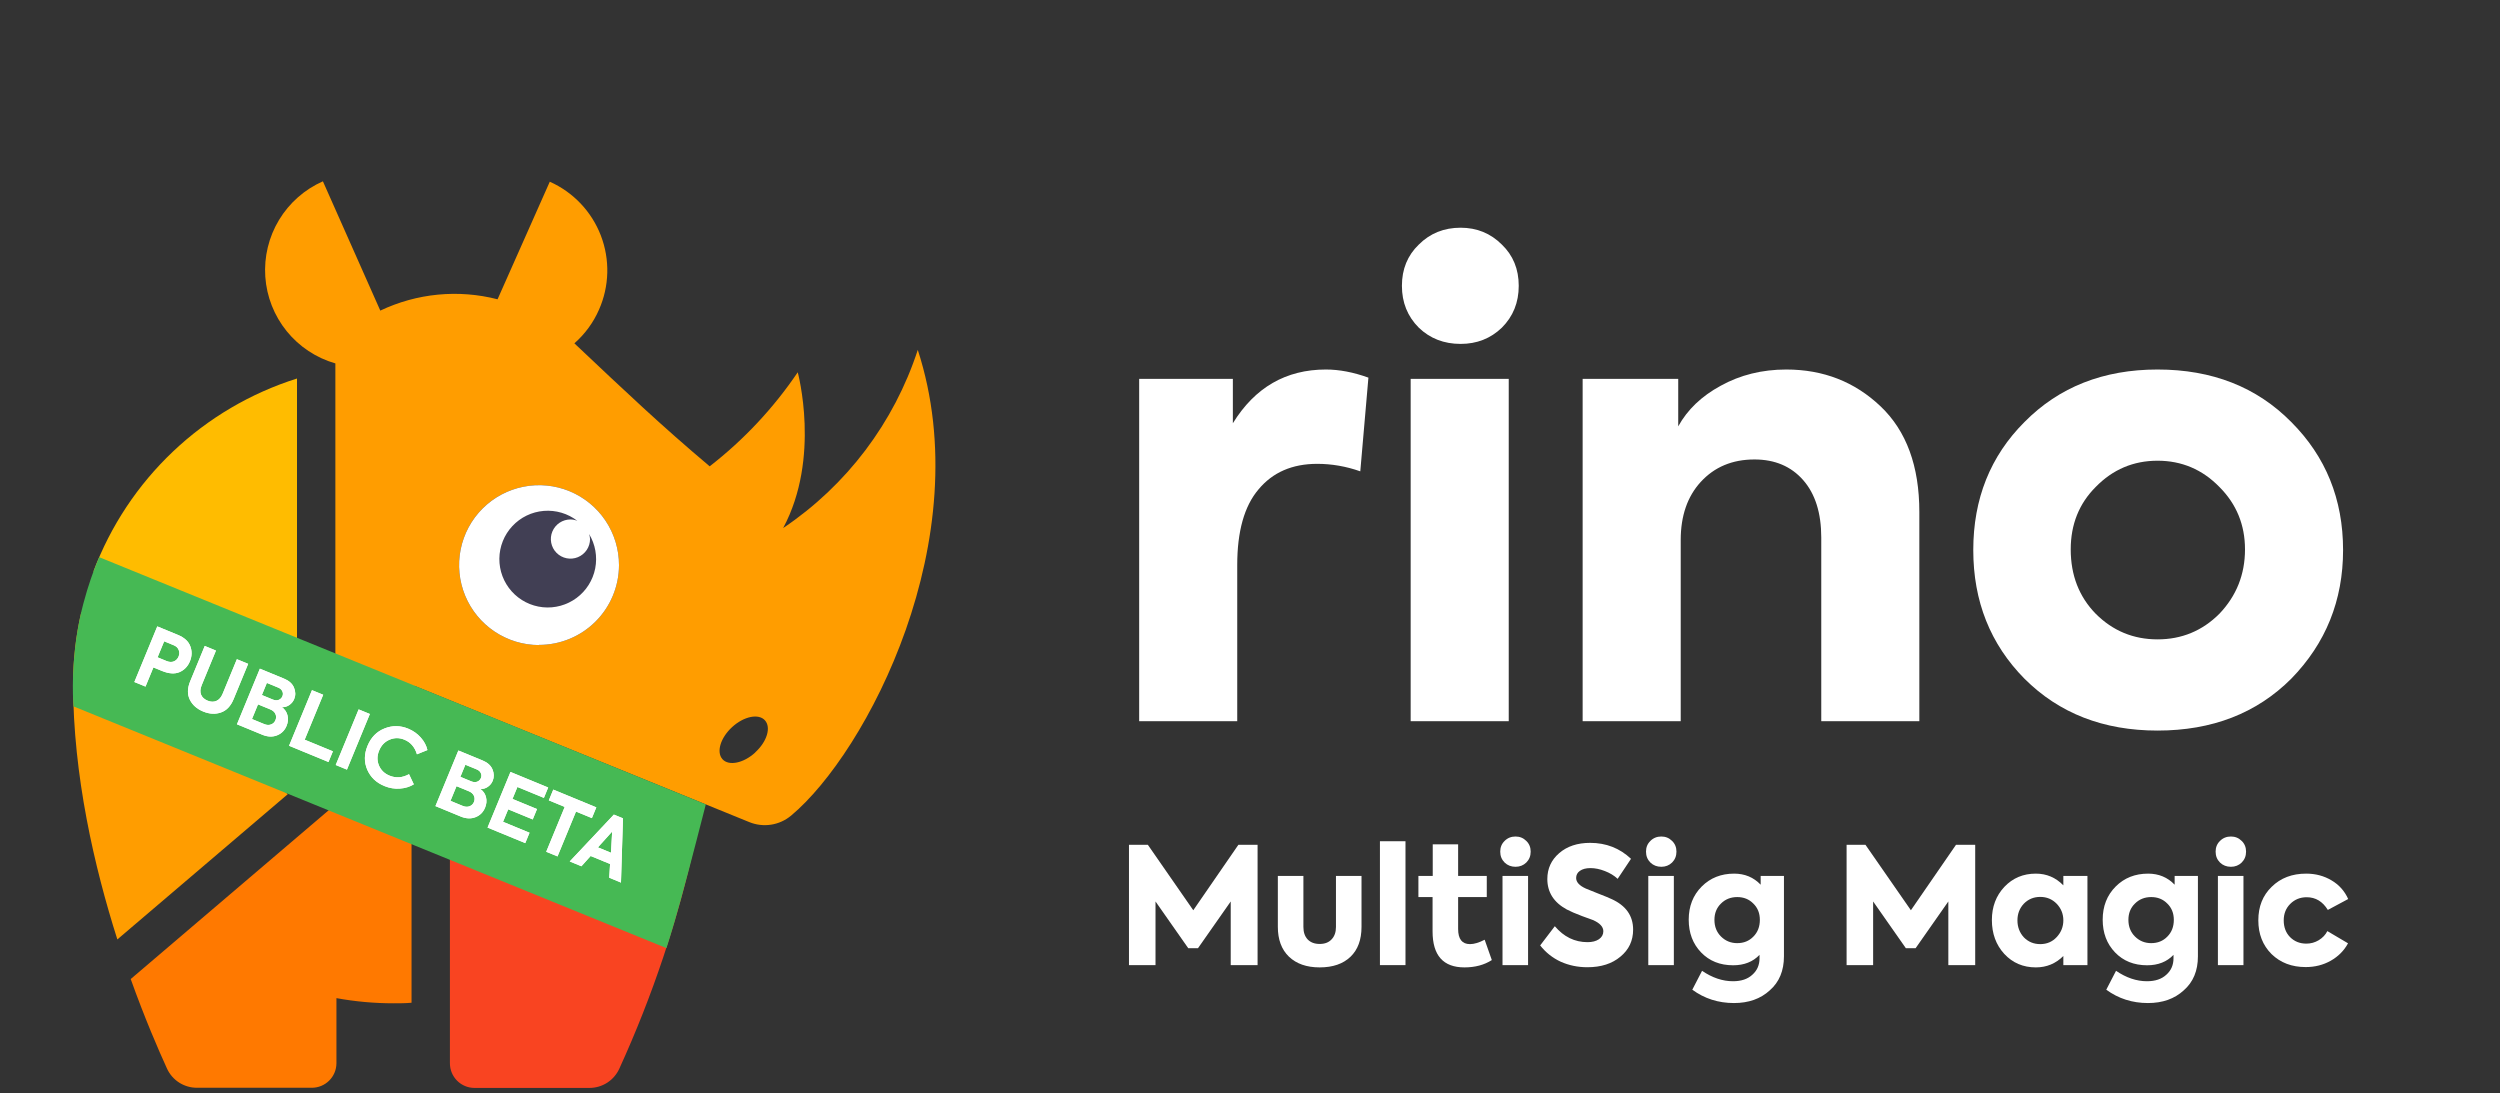 <svg width="430" height="188" viewBox="0 0 430 188" fill="none" xmlns="http://www.w3.org/2000/svg">
<rect x="0" y="0" width="430" height="188" fill="#333333" stroke="none"/>
<path d="M212.804 124.047H195.936V65.168H212.052V72.797C215.848 66.637 221.184 63.557 228.061 63.557C230.353 63.557 232.788 64.022 235.367 64.954L233.97 81.07C231.535 80.21 229.063 79.781 226.556 79.781C222.259 79.781 218.892 81.249 216.457 84.186C214.022 87.051 212.804 91.384 212.804 97.186V124.047Z" fill="white"/>
<path d="M251.229 59.152C248.364 59.152 245.965 58.221 244.031 56.358C242.097 54.424 241.13 52.025 241.13 49.16C241.13 46.294 242.097 43.931 244.031 42.068C245.965 40.135 248.364 39.167 251.229 39.167C254.023 39.167 256.387 40.135 258.321 42.068C260.255 43.931 261.222 46.294 261.222 49.16C261.222 52.025 260.255 54.424 258.321 56.358C256.387 58.221 254.023 59.152 251.229 59.152ZM259.503 65.168V124.047H242.634V65.168H259.503Z" fill="white"/>
<path d="M289.083 124.047H272.215V65.168H288.654V73.334C290.229 70.469 292.665 68.141 295.96 66.35C299.326 64.488 303.087 63.557 307.241 63.557C313.616 63.557 319.024 65.67 323.465 69.896C327.906 74.122 330.126 80.174 330.126 88.053V124.047H313.258V92.459C313.258 88.233 312.219 84.938 310.142 82.574C308.065 80.21 305.271 79.028 301.762 79.028C297.965 79.028 294.885 80.318 292.522 82.896C290.229 85.403 289.083 88.734 289.083 92.888V124.047Z" fill="white"/>
<path d="M371.099 125.658C361.787 125.658 354.159 122.686 348.213 116.741C342.34 110.795 339.403 103.418 339.403 94.608C339.403 85.797 342.34 78.455 348.213 72.582C354.159 66.565 361.787 63.557 371.099 63.557C380.482 63.557 388.146 66.565 394.091 72.582C400.036 78.527 403.009 85.869 403.009 94.608C403.009 103.274 400.036 110.652 394.091 116.741C388.146 122.686 380.482 125.658 371.099 125.658ZM386.14 94.5C386.14 90.274 384.672 86.693 381.735 83.756C378.799 80.748 375.253 79.243 371.099 79.243C366.944 79.243 363.399 80.748 360.462 83.756C357.597 86.621 356.164 90.202 356.164 94.5C356.164 98.941 357.597 102.63 360.462 105.567C363.399 108.503 366.944 109.972 371.099 109.972C375.253 109.972 378.799 108.503 381.735 105.567C384.672 102.487 386.14 98.798 386.14 94.5Z" fill="white"/>
<g clip-path="url(#clip0_1708_1833)">
<path d="M13.979 105.296C13.049 109.325 12.576 113.446 12.568 117.58C12.582 133.376 16.221 149.115 20.184 161.582L49.49 136.605L13.979 105.296Z" fill="#FF9D00"/>
<path d="M77.386 127.594V182.892C77.386 184.014 77.832 185.09 78.625 185.884C79.418 186.677 80.495 187.123 81.617 187.123H101.361C102.455 187.128 103.527 186.814 104.445 186.221C105.364 185.627 106.091 184.779 106.537 183.78C112.247 171.275 116.616 158.198 119.568 144.771L77.386 127.594Z" fill="#F94421"/>
<path d="M51.084 129.145V65.103C43.117 67.617 35.826 71.91 29.762 77.656C23.698 83.403 19.019 90.453 16.08 98.273L51.084 129.145Z" fill="#FFBC00"/>
<path d="M22.482 168.394C24.922 175.206 27.249 180.565 28.716 183.78C29.166 184.774 29.894 185.616 30.813 186.204C31.732 186.792 32.801 187.102 33.892 187.095H53.636C54.758 187.095 55.834 186.649 56.628 185.855C57.421 185.062 57.867 183.986 57.867 182.864V171.68C61.096 172.269 64.372 172.567 67.655 172.568C68.712 172.568 69.756 172.568 70.785 172.47V127.213L22.482 168.394Z" fill="#FF7900"/>
<path d="M157.858 60.181C153.779 72.696 145.626 83.485 134.701 90.827C141.202 78.726 137.211 64.031 137.211 64.031C133.049 70.19 127.937 75.65 122.064 80.207C113.701 73.156 107.75 67.514 98.794 59.053C100.612 57.459 102.056 55.485 103.025 53.27C104.817 49.228 104.932 44.64 103.346 40.513C101.759 36.386 98.601 33.057 94.563 31.255L85.58 51.479C78.837 49.744 71.699 50.433 65.412 53.425L55.54 31.185C52.403 32.572 49.768 34.891 47.995 37.828C46.222 40.764 45.397 44.175 45.631 47.598C45.865 51.02 47.148 54.287 49.304 56.955C51.461 59.623 54.387 61.561 57.684 62.508V62.508V129.554L71.279 117.961L128.876 141.4C130.063 141.886 131.36 142.039 132.627 141.843C133.895 141.647 135.084 141.108 136.069 140.286C149.044 129.455 168.421 92.618 157.858 60.181ZM92.702 110.952C89.983 110.949 87.326 110.14 85.066 108.628C82.807 107.115 81.047 104.966 80.008 102.454C78.969 99.941 78.699 97.177 79.231 94.51C79.763 91.844 81.074 89.395 82.998 87.473C84.921 85.552 87.371 84.243 90.038 83.714C92.705 83.185 95.469 83.458 97.981 84.499C100.493 85.54 102.64 87.302 104.15 89.563C105.66 91.824 106.466 94.482 106.466 97.201C106.459 100.846 105.005 104.338 102.424 106.911C99.843 109.484 96.346 110.927 92.702 110.924V110.952ZM129.906 129.427C127.889 131.274 125.35 131.796 124.264 130.583C123.179 129.37 123.912 126.902 125.929 125.055C127.945 123.207 130.484 122.686 131.57 123.898C132.656 125.111 131.937 127.551 129.906 129.399V129.427Z" fill="#FF9D00"/>
<path d="M92.703 110.952C89.984 110.949 87.327 110.14 85.067 108.627C82.808 107.115 81.047 104.966 80.009 102.454C78.97 99.941 78.7 97.176 79.232 94.51C79.764 91.844 81.075 89.395 82.999 87.473C84.922 85.552 87.373 84.243 90.039 83.714C92.706 83.184 95.47 83.458 97.982 84.499C100.494 85.54 102.641 87.302 104.151 89.563C105.661 91.824 106.467 94.482 106.467 97.201C106.46 100.846 105.006 104.338 102.425 106.911C99.844 109.484 96.347 110.927 92.703 110.923V110.952Z" fill="white"/>
<path d="M101.319 91.842C101.412 92.125 101.469 92.419 101.488 92.716C101.488 93.384 101.29 94.036 100.919 94.591C100.548 95.145 100.021 95.577 99.404 95.832C98.787 96.087 98.109 96.153 97.455 96.021C96.8 95.89 96.2 95.568 95.729 95.095C95.258 94.622 94.938 94.02 94.81 93.365C94.681 92.711 94.75 92.032 95.007 91.417C95.265 90.801 95.699 90.276 96.255 89.907C96.811 89.538 97.464 89.343 98.132 89.346C98.533 89.353 98.93 89.434 99.302 89.586C97.661 88.316 95.604 87.705 93.536 87.873C91.467 88.041 89.536 88.976 88.122 90.494C86.707 92.013 85.911 94.005 85.89 96.08C85.868 98.156 86.623 100.164 88.006 101.711C89.389 103.258 91.3 104.233 93.365 104.444C95.429 104.655 97.498 104.087 99.165 102.851C100.832 101.615 101.978 99.801 102.376 97.764C102.774 95.727 102.397 93.615 101.319 91.842V91.842Z" fill="#413F54"/>
</g>
<path d="M198.748 166H194.184V145.308H197.432L205.244 156.564L213 145.308H216.304V166H211.684V155.052L206.056 163.088H204.376L198.748 155.052V166Z" fill="white"/>
<path d="M226.985 166.392C224.745 166.392 222.981 165.776 221.693 164.544C220.423 163.312 219.789 161.604 219.789 159.42V150.656H224.185V159.448C224.185 160.344 224.427 161.053 224.913 161.576C225.417 162.099 226.107 162.36 226.985 162.36C227.862 162.36 228.543 162.099 229.029 161.576C229.533 161.053 229.785 160.344 229.785 159.448V150.656H234.181V159.42C234.181 161.641 233.546 163.359 232.277 164.572C231.007 165.785 229.243 166.392 226.985 166.392Z" fill="white"/>
<path d="M241.744 144.692V166H237.348V144.692H241.744Z" fill="white"/>
<path d="M255.362 161.632L256.594 165.132C255.287 165.972 253.719 166.392 251.89 166.392C248.231 166.392 246.402 164.329 246.402 160.204V154.296H243.966V150.656H246.43V145.224H250.798V150.656H255.726V154.296H250.798V159.784C250.798 161.52 251.479 162.388 252.842 162.388C253.551 162.388 254.391 162.136 255.362 161.632Z" fill="white"/>
<path d="M260.672 149.088C259.925 149.088 259.3 148.845 258.796 148.36C258.292 147.856 258.04 147.231 258.04 146.484C258.04 145.737 258.292 145.121 258.796 144.636C259.3 144.132 259.925 143.88 260.672 143.88C261.4 143.88 262.016 144.132 262.52 144.636C263.024 145.121 263.276 145.737 263.276 146.484C263.276 147.231 263.024 147.856 262.52 148.36C262.016 148.845 261.4 149.088 260.672 149.088ZM262.828 150.656V166H258.432V150.656H262.828Z" fill="white"/>
<path d="M273.029 166.364C271.386 166.364 269.856 166.047 268.437 165.412C267.037 164.759 265.861 163.825 264.909 162.612L267.429 159.308C268.978 161.137 270.854 162.052 273.057 162.052C273.86 162.052 274.513 161.884 275.017 161.548C275.521 161.193 275.773 160.736 275.773 160.176C275.773 159.411 275.176 158.767 273.981 158.244L272.133 157.572C270.994 157.143 270.108 156.76 269.473 156.424C267.252 155.211 266.141 153.465 266.141 151.188C266.141 149.396 266.822 147.912 268.185 146.736C269.548 145.56 271.321 144.972 273.505 144.972C276.249 144.972 278.592 145.887 280.533 147.716L278.237 151.16C277.64 150.6 276.902 150.152 276.025 149.816C275.166 149.48 274.345 149.312 273.561 149.312C272.796 149.312 272.189 149.471 271.741 149.788C271.312 150.087 271.097 150.497 271.097 151.02C271.097 151.729 271.657 152.336 272.777 152.84L274.793 153.652C276.044 154.137 276.837 154.464 277.173 154.632C279.656 155.752 280.897 157.507 280.897 159.896C280.897 161.8 280.169 163.349 278.713 164.544C277.276 165.757 275.381 166.364 273.029 166.364Z" fill="white"/>
<path d="M285.746 149.088C285 149.088 284.374 148.845 283.87 148.36C283.366 147.856 283.114 147.231 283.114 146.484C283.114 145.737 283.366 145.121 283.87 144.636C284.374 144.132 285 143.88 285.746 143.88C286.474 143.88 287.09 144.132 287.594 144.636C288.098 145.121 288.35 145.737 288.35 146.484C288.35 147.231 288.098 147.856 287.594 148.36C287.09 148.845 286.474 149.088 285.746 149.088ZM287.902 150.656V166H283.506V150.656H287.902Z" fill="white"/>
<path d="M302.835 152.168V150.656H306.839V164.488C306.839 166.971 306.027 168.921 304.403 170.34C302.817 171.796 300.763 172.524 298.243 172.524C295.555 172.524 293.166 171.759 291.075 170.228L292.755 166.98C294.51 168.175 296.283 168.772 298.075 168.772C299.494 168.772 300.605 168.399 301.407 167.652C302.229 166.924 302.639 165.981 302.639 164.824V164.236C301.501 165.431 299.989 166.028 298.103 166.028C295.845 166.028 294.006 165.291 292.587 163.816C291.169 162.341 290.459 160.465 290.459 158.188C290.459 155.873 291.206 153.969 292.699 152.476C294.174 151.001 296.031 150.264 298.271 150.264C300.101 150.264 301.622 150.899 302.835 152.168ZM302.695 158.216C302.695 157.077 302.322 156.144 301.575 155.416C300.847 154.669 299.923 154.296 298.803 154.296C297.683 154.296 296.75 154.669 296.003 155.416C295.257 156.144 294.883 157.077 294.883 158.216C294.883 159.373 295.257 160.325 296.003 161.072C296.769 161.837 297.702 162.22 298.803 162.22C299.923 162.22 300.847 161.847 301.575 161.1C302.322 160.353 302.695 159.392 302.695 158.216Z" fill="white"/>
<path d="M322.178 166H317.614V145.308H320.862L328.674 156.564L336.43 145.308H339.734V166H335.114V155.052L329.486 163.088H327.806L322.178 155.052V166Z" fill="white"/>
<path d="M354.896 152.28V150.656H359.04V166H354.896V164.432C353.589 165.739 352.012 166.392 350.164 166.392C347.98 166.392 346.169 165.617 344.732 164.068C343.313 162.519 342.604 160.577 342.604 158.244C342.604 155.967 343.322 154.063 344.76 152.532C346.197 151.02 347.998 150.264 350.164 150.264C352.012 150.264 353.589 150.936 354.896 152.28ZM347 158.3C347 159.439 347.364 160.409 348.092 161.212C348.857 161.996 349.8 162.388 350.92 162.388C352.058 162.388 353.001 161.987 353.748 161.184C354.513 160.363 354.896 159.401 354.896 158.3C354.896 157.199 354.513 156.247 353.748 155.444C352.982 154.66 352.04 154.268 350.92 154.268C349.8 154.268 348.857 154.66 348.092 155.444C347.364 156.228 347 157.18 347 158.3Z" fill="white"/>
<path d="M374.038 152.168V150.656H378.042V164.488C378.042 166.971 377.23 168.921 375.606 170.34C374.02 171.796 371.966 172.524 369.446 172.524C366.758 172.524 364.369 171.759 362.278 170.228L363.958 166.98C365.713 168.175 367.486 168.772 369.278 168.772C370.697 168.772 371.808 168.399 372.61 167.652C373.432 166.924 373.842 165.981 373.842 164.824V164.236C372.704 165.431 371.192 166.028 369.306 166.028C367.048 166.028 365.209 165.291 363.79 163.816C362.372 162.341 361.662 160.465 361.662 158.188C361.662 155.873 362.409 153.969 363.902 152.476C365.377 151.001 367.234 150.264 369.474 150.264C371.304 150.264 372.825 150.899 374.038 152.168ZM373.898 158.216C373.898 157.077 373.525 156.144 372.778 155.416C372.05 154.669 371.126 154.296 370.006 154.296C368.886 154.296 367.953 154.669 367.206 155.416C366.46 156.144 366.086 157.077 366.086 158.216C366.086 159.373 366.46 160.325 367.206 161.072C367.972 161.837 368.905 162.22 370.006 162.22C371.126 162.22 372.05 161.847 372.778 161.1C373.525 160.353 373.898 159.392 373.898 158.216Z" fill="white"/>
<path d="M383.719 149.088C382.972 149.088 382.347 148.845 381.843 148.36C381.339 147.856 381.087 147.231 381.087 146.484C381.087 145.737 381.339 145.121 381.843 144.636C382.347 144.132 382.972 143.88 383.719 143.88C384.447 143.88 385.063 144.132 385.567 144.636C386.071 145.121 386.323 145.737 386.323 146.484C386.323 147.231 386.071 147.856 385.567 148.36C385.063 148.845 384.447 149.088 383.719 149.088ZM385.875 150.656V166H381.479V150.656H385.875Z" fill="white"/>
<path d="M396.58 166.336C394.191 166.336 392.231 165.589 390.7 164.096C389.188 162.584 388.432 160.652 388.432 158.3C388.432 155.929 389.197 154.007 390.728 152.532C392.259 151.02 394.237 150.264 396.664 150.264C398.269 150.264 399.716 150.647 401.004 151.412C402.311 152.177 403.272 153.251 403.888 154.632L400.388 156.508C399.492 155.052 398.279 154.324 396.748 154.324C395.628 154.324 394.685 154.707 393.92 155.472C393.173 156.219 392.8 157.161 392.8 158.3C392.8 159.476 393.164 160.437 393.892 161.184C394.639 161.931 395.572 162.304 396.692 162.304C397.457 162.304 398.167 162.108 398.82 161.716C399.492 161.305 399.987 160.783 400.304 160.148L403.86 162.248C403.188 163.499 402.199 164.497 400.892 165.244C399.604 165.972 398.167 166.336 396.58 166.336Z" fill="white"/>
<path d="M17.06 95.833L121.4 138.353C121.4 138.353 118.56 149.5 117.03 155C115.5 160.5 114.626 163.078 114.626 163.078L12.65 121.5C12.65 121.5 12.128 116.028 13.27 108.852C14.413 101.676 17.06 95.833 17.06 95.833Z" fill="#46B954"/>
<path d="M27.052 107.74L30.586 109.197C31.708 109.659 32.423 110.312 32.731 111.156C33.052 111.995 33.029 112.859 32.663 113.747C32.3 114.628 31.701 115.249 30.865 115.611C30.036 115.956 29.035 115.886 27.862 115.403L26.386 114.795L25.026 118.095L23.11 117.306L27.052 107.74ZM27.101 113.06L28.641 113.695C29.116 113.891 29.536 113.912 29.901 113.76C30.279 113.603 30.552 113.322 30.719 112.916C30.879 112.528 30.883 112.151 30.731 111.785C30.587 111.423 30.304 111.155 29.881 110.981L28.237 110.303L27.101 113.06ZM32.714 117.175L35.216 111.105L37.144 111.9L34.696 117.841C34.436 118.471 34.398 119.016 34.582 119.475C34.766 119.935 35.143 120.282 35.713 120.516C36.265 120.744 36.77 120.755 37.228 120.551C37.686 120.346 38.041 119.937 38.294 119.324L40.743 113.383L42.684 114.183L40.182 120.254C39.688 121.453 38.959 122.218 37.995 122.547C37.04 122.881 36.023 122.825 34.944 122.38C33.866 121.936 33.101 121.257 32.649 120.344C32.198 119.431 32.219 118.375 32.714 117.175ZM48.495 121.636C49.013 122.021 49.335 122.502 49.46 123.079C49.598 123.65 49.543 124.238 49.294 124.842C48.966 125.636 48.418 126.182 47.649 126.481C46.876 126.788 46.032 126.754 45.118 126.377L40.756 124.579L44.698 115.013L48.866 116.731C49.721 117.083 50.287 117.595 50.566 118.265C50.85 118.947 50.862 119.603 50.603 120.233C50.428 120.656 50.144 121.003 49.749 121.275C49.358 121.538 48.94 121.658 48.495 121.636ZM47.854 118.268L45.9 117.462L45.041 119.546L46.918 120.32C47.297 120.476 47.638 120.495 47.939 120.377C48.24 120.259 48.453 120.049 48.577 119.747C48.695 119.462 48.689 119.182 48.56 118.907C48.435 118.623 48.2 118.41 47.854 118.268ZM43.339 123.675L45.436 124.539C45.876 124.721 46.271 124.742 46.621 124.604C46.979 124.469 47.231 124.224 47.377 123.871C47.527 123.508 47.526 123.155 47.375 122.81C47.225 122.465 46.925 122.2 46.476 122.015L44.379 121.151L43.339 123.675ZM56.5 131.068L49.718 128.273L53.66 118.707L55.589 119.502L52.404 127.23L57.258 129.23L56.5 131.068ZM57.744 131.581L61.687 122.016L63.615 122.81L59.673 132.376L57.744 131.581ZM66.118 135.199C64.72 134.623 63.738 133.688 63.171 132.394C62.607 131.092 62.622 129.72 63.216 128.279C63.814 126.829 64.783 125.836 66.125 125.299C67.48 124.756 68.843 124.768 70.215 125.334C71.069 125.686 71.788 126.194 72.372 126.859C72.96 127.515 73.341 128.232 73.514 129.01L71.716 129.738C71.345 128.505 70.625 127.668 69.555 127.227C68.692 126.872 67.845 126.87 67.013 127.224C66.184 127.569 65.583 128.194 65.21 129.101C64.847 129.981 64.835 130.829 65.175 131.645C65.515 132.462 66.121 133.05 66.992 133.409C68.105 133.868 69.225 133.784 70.351 133.158L71.175 134.906C70.474 135.334 69.672 135.578 68.768 135.64C67.873 135.705 66.99 135.558 66.118 135.199ZM82.637 135.708C83.154 136.093 83.476 136.574 83.602 137.151C83.74 137.722 83.684 138.31 83.435 138.914C83.108 139.708 82.56 140.254 81.79 140.553C81.018 140.861 80.174 140.826 79.259 140.449L74.897 138.651L78.84 129.085L83.008 130.803C83.862 131.155 84.428 131.667 84.707 132.337C84.992 133.019 85.004 133.675 84.744 134.305C84.57 134.728 84.285 135.075 83.891 135.347C83.5 135.61 83.082 135.73 82.637 135.708ZM81.996 132.34L80.041 131.534L79.182 133.618L81.059 134.392C81.439 134.548 81.779 134.567 82.08 134.449C82.381 134.331 82.594 134.121 82.719 133.819C82.836 133.534 82.83 133.254 82.701 132.979C82.576 132.695 82.341 132.482 81.996 132.34ZM77.481 137.747L79.577 138.611C80.017 138.793 80.412 138.814 80.762 138.676C81.121 138.541 81.373 138.296 81.519 137.943C81.668 137.58 81.667 137.227 81.517 136.882C81.366 136.537 81.066 136.272 80.618 136.087L78.521 135.223L77.481 137.747ZM90.344 145.017L83.859 142.345L87.802 132.779L94.287 135.452L93.55 137.238L88.994 135.36L88.146 137.418L92.365 139.158L91.629 140.944L87.41 139.205L86.524 141.353L91.08 143.231L90.344 145.017ZM93.951 146.504L97.131 138.79L94.4 137.664L95.163 135.813L102.567 138.865L101.804 140.716L99.073 139.59L95.893 147.305L93.951 146.504ZM106.808 151.804L104.789 150.971L104.931 148.607L101.591 147.23L100 148.997L97.993 148.17L105.586 140.11L107.152 140.755L106.808 151.804ZM105.091 146.674L105.29 143.031L102.839 145.746L105.091 146.674Z" fill="white"/>
<path d="M27.053 107.74L30.586 109.197C31.708 109.659 32.423 110.312 32.732 111.156C33.052 111.995 33.029 112.859 32.663 113.747C32.3 114.628 31.701 115.249 30.865 115.611C30.037 115.956 29.035 115.886 27.862 115.403L26.386 114.795L25.026 118.095L23.11 117.306L27.053 107.74ZM27.101 113.06L28.641 113.695C29.116 113.891 29.536 113.912 29.902 113.76C30.279 113.603 30.552 113.322 30.719 112.916C30.879 112.528 30.883 112.151 30.731 111.785C30.587 111.423 30.304 111.155 29.881 110.981L28.238 110.303L27.101 113.06Z" fill="white"/>
<path d="M32.714 117.175L35.216 111.105L37.145 111.9L34.696 117.841C34.436 118.471 34.398 119.016 34.583 119.475C34.767 119.935 35.143 120.282 35.713 120.516C36.265 120.744 36.77 120.755 37.228 120.55C37.686 120.346 38.042 119.937 38.294 119.324L40.743 113.383L42.684 114.183L40.182 120.254C39.688 121.453 38.959 122.218 37.995 122.547C37.04 122.881 36.023 122.825 34.945 122.38C33.866 121.936 33.101 121.257 32.65 120.344C32.198 119.431 32.219 118.375 32.714 117.175Z" fill="white"/>
<path d="M48.495 121.636C49.013 122.021 49.335 122.502 49.46 123.079C49.598 123.65 49.543 124.238 49.294 124.842C48.967 125.636 48.418 126.182 47.649 126.481C46.876 126.788 46.033 126.754 45.118 126.377L40.756 124.579L44.699 115.013L48.866 116.731C49.721 117.083 50.287 117.595 50.566 118.265C50.85 118.947 50.863 119.603 50.603 120.233C50.429 120.656 50.144 121.003 49.75 121.275C49.359 121.537 48.941 121.658 48.495 121.636ZM47.855 118.268L45.9 117.462L45.041 119.546L46.918 120.32C47.298 120.476 47.638 120.495 47.939 120.377C48.24 120.259 48.453 120.049 48.578 119.747C48.695 119.462 48.689 119.182 48.56 118.907C48.435 118.623 48.2 118.41 47.855 118.268ZM43.339 123.675L45.436 124.539C45.876 124.721 46.271 124.742 46.621 124.604C46.98 124.469 47.232 124.224 47.377 123.871C47.527 123.508 47.526 123.155 47.376 122.81C47.225 122.465 46.925 122.2 46.477 122.015L44.38 121.151L43.339 123.675Z" fill="white"/>
<path d="M56.5 131.068L49.718 128.273L53.66 118.707L55.589 119.502L52.404 127.229L57.258 129.23L56.5 131.068Z" fill="white"/>
<path d="M57.745 131.581L61.687 122.016L63.616 122.81L59.673 132.376L57.745 131.581Z" fill="white"/>
<path d="M66.118 135.199C64.72 134.623 63.738 133.688 63.171 132.394C62.607 131.092 62.622 129.72 63.216 128.279C63.814 126.829 64.784 125.836 66.126 125.299C67.48 124.756 68.843 124.768 70.215 125.334C71.069 125.686 71.788 126.194 72.372 126.859C72.96 127.515 73.341 128.232 73.515 129.01L71.716 129.738C71.346 128.505 70.626 127.668 69.555 127.227C68.692 126.872 67.845 126.87 67.013 127.224C66.184 127.569 65.583 128.194 65.21 129.1C64.847 129.981 64.835 130.829 65.175 131.645C65.515 132.462 66.121 133.05 66.992 133.409C68.106 133.868 69.225 133.784 70.351 133.158L71.175 134.906C70.474 135.334 69.672 135.578 68.768 135.64C67.873 135.705 66.99 135.558 66.118 135.199Z" fill="white"/>
<path d="M82.637 135.708C83.154 136.093 83.476 136.574 83.602 137.151C83.74 137.722 83.684 138.31 83.435 138.914C83.108 139.708 82.56 140.254 81.791 140.553C81.018 140.861 80.174 140.826 79.259 140.449L74.897 138.651L78.84 129.085L83.008 130.803C83.862 131.155 84.429 131.667 84.708 132.337C84.992 133.019 85.004 133.675 84.744 134.305C84.57 134.728 84.286 135.075 83.891 135.347C83.5 135.61 83.082 135.73 82.637 135.708ZM81.996 132.34L80.041 131.534L79.183 133.618L81.059 134.392C81.439 134.548 81.779 134.567 82.081 134.449C82.382 134.331 82.594 134.121 82.719 133.819C82.836 133.534 82.831 133.254 82.702 132.979C82.576 132.695 82.341 132.482 81.996 132.34ZM77.481 137.747L79.578 138.611C80.018 138.793 80.413 138.814 80.762 138.676C81.121 138.541 81.373 138.296 81.519 137.943C81.668 137.58 81.668 137.227 81.517 136.882C81.366 136.537 81.067 136.272 80.618 136.087L78.521 135.223L77.481 137.747Z" fill="white"/>
<path d="M90.344 145.017L83.859 142.345L87.802 132.779L94.287 135.452L93.55 137.238L88.994 135.36L88.146 137.418L92.366 139.158L91.629 140.944L87.41 139.205L86.524 141.353L91.08 143.231L90.344 145.017Z" fill="white"/>
<path d="M93.952 146.504L97.131 138.79L94.4 137.664L95.163 135.813L102.567 138.865L101.804 140.716L99.073 139.59L95.893 147.305L93.952 146.504Z" fill="white"/>
<path d="M106.808 151.804L104.789 150.971L104.931 148.607L101.591 147.23L100 148.997L97.994 148.17L105.586 140.11L107.153 140.755L106.808 151.804ZM105.091 146.674L105.291 143.031L102.839 145.746L105.091 146.674Z" fill="white"/>
<defs>
<clipPath id="clip0_1708_1833">
<rect width="420" height="156.279" fill="white" transform="translate(10 31)"/>
</clipPath>
</defs>
</svg>
